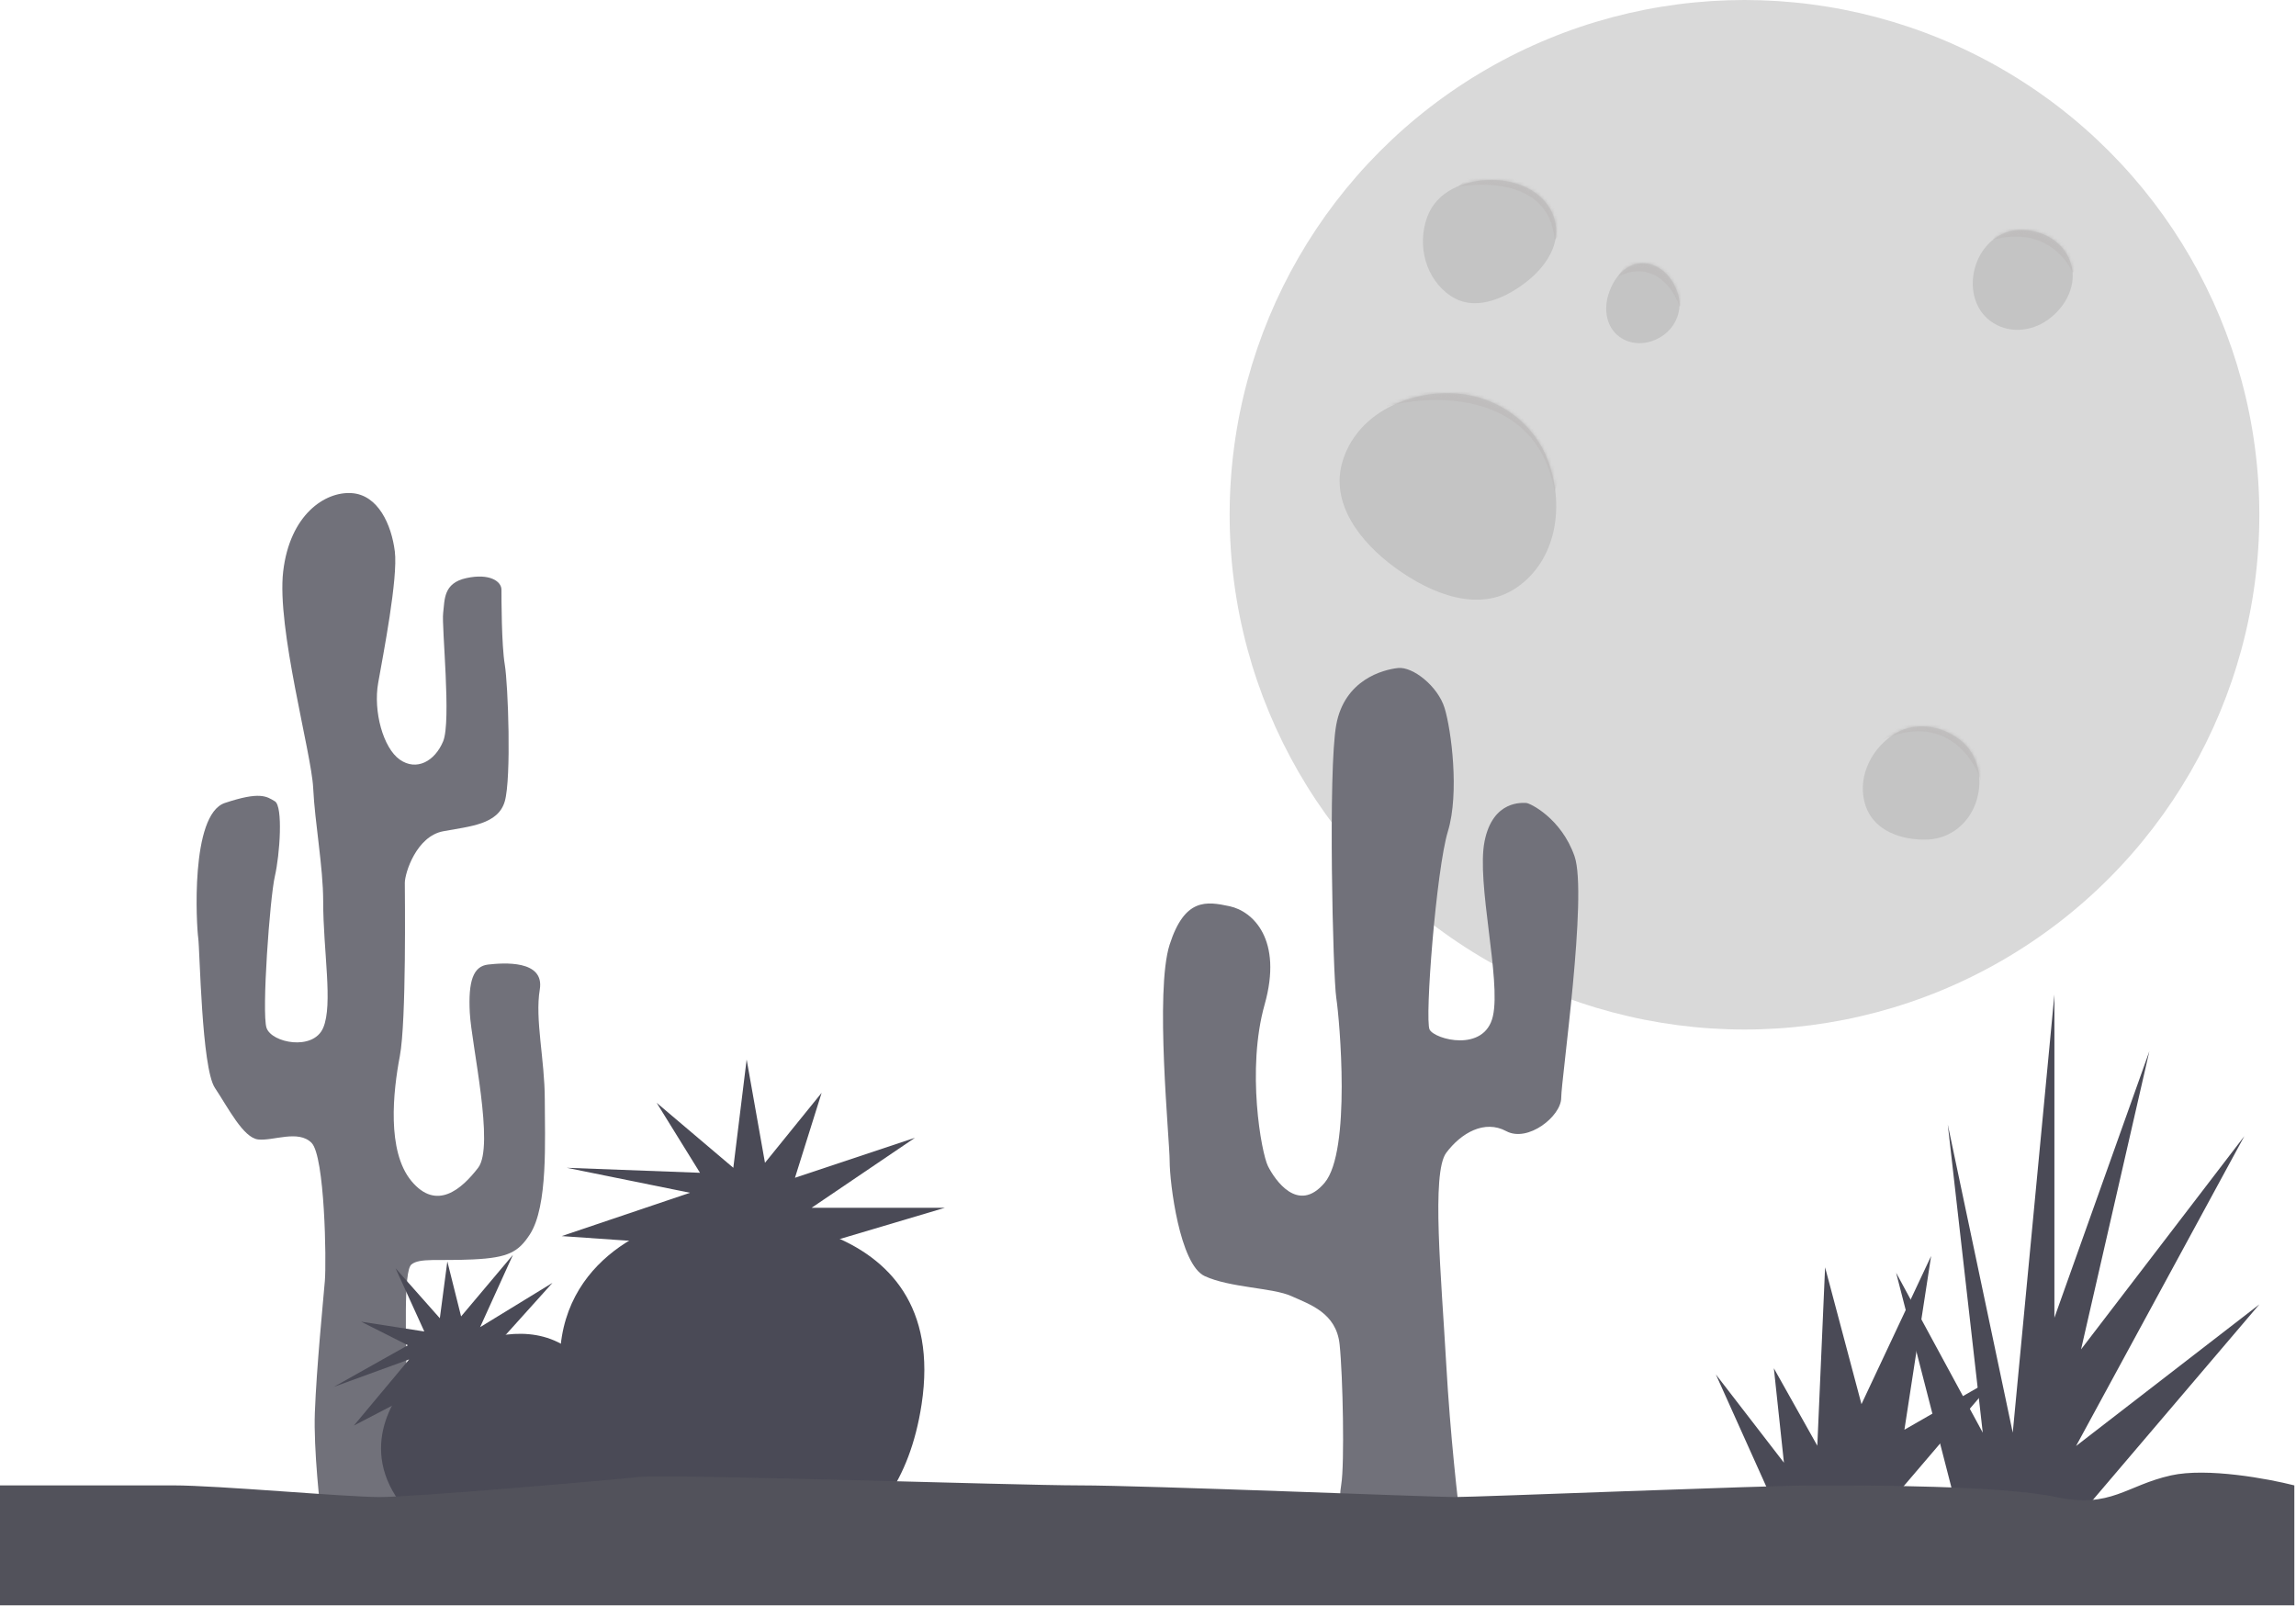 <svg width="689" height="482" viewBox="0 0 689 482" fill="none" xmlns="http://www.w3.org/2000/svg">
<circle cx="523.5" cy="154.5" r="154.5" fill="#D9D9D9"/>
<path fill-rule="evenodd" clip-rule="evenodd" d="M434.742 118.002C448.283 118.128 460.362 126.281 464.783 138.956C469.476 152.41 466.932 168.284 455.103 176.371C443.925 184.013 429.679 178.405 418.734 170.438C408.033 162.649 399.063 150.967 402.906 138.378C406.948 125.137 420.773 117.871 434.742 118.002Z" fill="#C4C4C4"/>
<mask id="mask0_1_39" style="mask-type:alpha" maskUnits="userSpaceOnUse" x="402" y="118" width="65" height="62">
<path fill-rule="evenodd" clip-rule="evenodd" d="M434.742 118.002C448.283 118.128 460.362 126.281 464.783 138.956C469.476 152.41 466.932 168.284 455.103 176.371C443.925 184.013 429.679 178.405 418.734 170.438C408.033 162.649 399.063 150.967 402.906 138.378C406.948 125.137 420.773 117.871 434.742 118.002Z" fill="#C4C4C4"/>
</mask>
<g mask="url(#mask0_1_39)">
<path d="M466.5 147.5C461.3 117.5 430.667 118 416 122L429 106L473.5 127.5L466.5 147.5Z" fill="#BFBDBD"/>
</g>
<path fill-rule="evenodd" clip-rule="evenodd" d="M447.768 54.001C455.828 54.062 463.975 57.787 466.397 65.503C468.765 73.05 463.822 80.297 457.505 85.03C450.855 90.012 442.181 93.459 435.302 88.799C427.808 83.723 425.194 73.753 428.253 65.214C431.057 57.387 439.481 53.938 447.768 54.001Z" fill="#C4C4C4"/>
<mask id="mask1_1_39" style="mask-type:alpha" maskUnits="userSpaceOnUse" x="427" y="54" width="40" height="37">
<path fill-rule="evenodd" clip-rule="evenodd" d="M447.768 54.001C455.828 54.062 463.975 57.787 466.397 65.503C468.765 73.05 463.822 80.297 457.505 85.03C450.855 90.012 442.181 93.459 435.302 88.799C427.808 83.723 425.194 73.753 428.253 65.214C431.057 57.387 439.481 53.938 447.768 54.001Z" fill="#C4C4C4"/>
</mask>
<g mask="url(#mask1_1_39)">
<path d="M449.5 45.5L437.5 56C451 54 465.351 57 466.5 72L475 64L449.5 45.5Z" fill="#BFBDBD"/>
</g>
<path fill-rule="evenodd" clip-rule="evenodd" d="M492.787 79C487.671 79.049 484.147 83.574 482.643 88.448C481.223 93.049 482.078 98.234 485.973 101.081C489.915 103.961 495.283 103.445 499.225 100.565C503.116 97.724 504.917 92.858 503.542 88.25C502.048 83.249 498.022 78.951 492.787 79Z" fill="#C4C4C4"/>
<mask id="mask2_1_39" style="mask-type:alpha" maskUnits="userSpaceOnUse" x="482" y="79" width="22" height="24">
<path fill-rule="evenodd" clip-rule="evenodd" d="M492.787 79C487.671 79.049 484.147 83.574 482.643 88.448C481.223 93.049 482.078 98.234 485.973 101.081C489.915 103.961 495.283 103.445 499.225 100.565C503.116 97.724 504.917 92.858 503.542 88.25C502.048 83.249 498.022 78.951 492.787 79Z" fill="#C4C4C4"/>
</mask>
<g mask="url(#mask2_1_39)">
<path d="M491 74.5L485.5 83C496.3 77.8 502.333 86.833 504 92L513 84L491 74.5Z" fill="#BFBDBD"/>
</g>
<path fill-rule="evenodd" clip-rule="evenodd" d="M578.504 251.977C585.25 251.701 590.89 247.133 593.024 240.623C595.212 233.947 593.759 226.45 588.281 222.149C582.279 217.437 573.998 216.412 567.747 220.776C560.976 225.504 557.167 234.097 559.884 241.977C562.45 249.422 570.75 252.293 578.504 251.977Z" fill="#C4C4C4"/>
<mask id="mask3_1_39" style="mask-type:alpha" maskUnits="userSpaceOnUse" x="559" y="218" width="35" height="34">
<path fill-rule="evenodd" clip-rule="evenodd" d="M578.504 251.977C585.25 251.701 590.89 247.133 593.024 240.623C595.212 233.947 593.759 226.45 588.281 222.149C582.279 217.437 573.998 216.412 567.747 220.776C560.976 225.504 557.167 234.097 559.884 241.977C562.45 249.422 570.75 252.293 578.504 251.977Z" fill="#C4C4C4"/>
</mask>
<g mask="url(#mask3_1_39)">
<path d="M576 209L565 222C583 214 592.167 227 594.5 234.5L605 228.5L576 209Z" fill="#BFBDBD"/>
</g>
<path fill-rule="evenodd" clip-rule="evenodd" d="M606.031 69.006C612.748 68.835 619.35 72.464 621.407 78.965C623.446 85.411 620.002 92.062 614.561 95.971C609.352 99.714 602.386 100.168 597.253 96.319C592.229 92.55 590.917 85.723 592.855 79.691C594.784 73.69 599.821 69.164 606.031 69.006Z" fill="#C4C4C4"/>
<mask id="mask4_1_39" style="mask-type:alpha" maskUnits="userSpaceOnUse" x="592" y="69" width="30" height="30">
<path fill-rule="evenodd" clip-rule="evenodd" d="M606.031 69.006C612.748 68.835 619.35 72.464 621.407 78.965C623.446 85.411 620.002 92.062 614.561 95.971C609.352 99.714 602.386 100.168 597.253 96.319C592.229 92.55 590.917 85.723 592.855 79.691C594.784 73.69 599.821 69.164 606.031 69.006Z" fill="#C4C4C4"/>
</mask>
<g mask="url(#mask4_1_39)">
<path d="M602.5 64.5L598 72C612.4 68 620 77 622 82L627 73.5L602.5 64.5Z" fill="#BFBDBD"/>
</g>
<path d="M438.5 458.5H402.5C402.167 456.167 401.7 450.3 402.5 445.5C403.5 439.5 403 413 402 403.5C401 394 393 391.5 387.5 389C382 386.5 369 386.5 361.5 383C354 379.5 351 355 351 348.5C351 342 346.5 297.5 351 283.5C355.5 269.5 362 270.5 369 272C376 273.5 385 282 379.5 301.5C374 321 378.5 346 380.5 350C382.5 354 389.5 364.5 397.5 355C405.5 345.5 402 306 401 299.5C400 293 398.5 231 401 217.5C403.5 204 415 201 419.5 200.5C424 200 431.5 206 433.5 212.5C435.5 219 438 238 434.5 249.5C431 261 427.5 306 429 309C430.5 312 445.5 316 448 305C450.5 294 443 265 445.5 252.5C448 240 457 241 458 241C459 241 468.5 245.5 472.5 257C476.5 268.5 468.5 324 468.5 329.5C468.5 335 458.5 343 452 339.5C445.5 336 438.5 340 434 346C429.5 352 432.5 383 434 409.5C435.2 430.7 437.5 451 438.5 458.5Z" fill="#71717A"/>
<path d="M123.482 460H96.982C95.982 452.5 94.082 434.8 94.482 424C94.982 410.5 96.982 390.5 97.482 384.5C97.982 378.5 97.482 347 93.482 343C89.482 339 81.982 342.5 77.482 342C72.982 341.5 68.482 332.5 64.482 326.5C60.482 320.5 59.982 285 59.482 281.5C58.982 278 56.982 244.5 67.482 241C77.982 237.5 79.982 239 82.482 240.5C84.982 242 83.982 256.5 82.482 263C80.982 269.5 78.482 304 79.982 308.5C81.482 313 93.982 315.5 96.982 308.5C99.982 301.5 96.982 285.5 96.982 270.5C96.982 260.192 94.482 247 93.982 236.5C93.482 226 82.982 188.5 84.982 171.5C86.982 154.5 97.482 147.5 105.482 148C113.482 148.5 117.482 157.5 118.482 165.5C119.482 173.5 114.982 196.5 113.482 205C111.982 213.5 114.982 224.5 119.982 228C124.982 231.5 130.482 228.5 132.982 222.5C135.482 216.5 132.482 188 132.982 184C133.482 180 132.982 175 139.982 173.5C146.982 172 150.482 174.5 150.482 177C150.482 179.5 150.482 193.5 151.482 199.5C152.482 205.5 153.482 233.5 151.482 240.5C149.482 247.5 140.982 248 132.982 249.5C124.982 251 121.482 262 121.482 265C121.482 268 121.982 306.5 119.982 317C117.982 327.5 115.982 345.5 123.482 354.5C130.982 363.5 138.482 357 143.482 350.5C148.482 344 141.482 313.5 140.982 304C140.482 294.5 141.982 290 146.482 289.5C150.982 289 163.482 288 161.982 297C160.482 306 163.482 318 163.482 330C163.482 342 164.518 362 159 370.5C155.556 375.805 152.5 377.5 142 378C131.512 378.499 125.982 377.5 123.482 379.5C120.982 381.5 121.982 402 121.982 415.5C121.982 426.3 122.982 449.667 123.482 460Z" fill="#71717A"/>
<path d="M276.559 421.5C269.359 468.7 232.225 472.167 214.559 468C201.725 464.167 174.659 449.1 169.059 419.5C162.059 382.5 191.559 368.5 205.059 366C218.559 363.5 285.559 362.5 276.559 421.5Z" fill="#4A4A56"/>
<path d="M168.559 371L204.559 373.5H246.559L283.559 362.5H243.559L274.559 341.5L238.559 353.5L246.559 328L229.559 349L224.059 318L220.059 350.5L197.059 331L210.059 352L170.059 350.5L207.059 358L168.559 371Z" fill="#4A4A56"/>
<path d="M181.596 419.393C193.373 447.408 174.367 461.63 163.393 465.239C155.152 467.423 135.452 468.239 122.576 454.032C106.48 436.273 117.841 418.87 124.339 413.026C130.837 407.183 166.875 384.375 181.596 419.393Z" fill="#4A4A56"/>
<path d="M106.187 427.87L126.56 417.264L149.359 403.307L165.789 385.039L144.075 398.332L153.925 376.631L138.37 395.108L134.239 378.607L131.989 395.656L118.701 380.656L127.33 399.628L108.365 396.686L122.401 403.765L100.188 416.244L122.766 408.019L106.187 427.87Z" fill="#4A4A56"/>
<path d="M615 465.5H590.5L569 382L595 430L584.5 337.5L604 430L616.5 298.5V395.5L645 315.5L624.5 405L673.5 341L623 434L678 391.5L615 465.5Z" fill="#4A4A56"/>
<path d="M557.875 461.746L537.988 463.868L514.911 412.526L535.336 439.009L532.312 410.67L545.352 433.917L547.685 380.368L558.604 421.441L579.504 376.973L571.491 429.117L599.445 413.061L557.875 461.746Z" fill="#4A4A56"/>
<path d="M0 481.825V445.825H52C65.5 445.825 103.5 449.325 114 449.325C124.5 449.325 182 444.325 191.5 443.325C201 442.325 304.5 445.825 324 445.825C343.5 445.825 429.5 449.325 436.5 449.325C443.5 449.325 530 445.825 545 445.825C560 445.825 600.5 445.825 617 449.325C633.5 452.825 638 445.825 651.5 442.825C662.3 440.425 680.667 443.825 688.5 445.825V481.825H0Z" fill="#52525B"/>
</svg>
